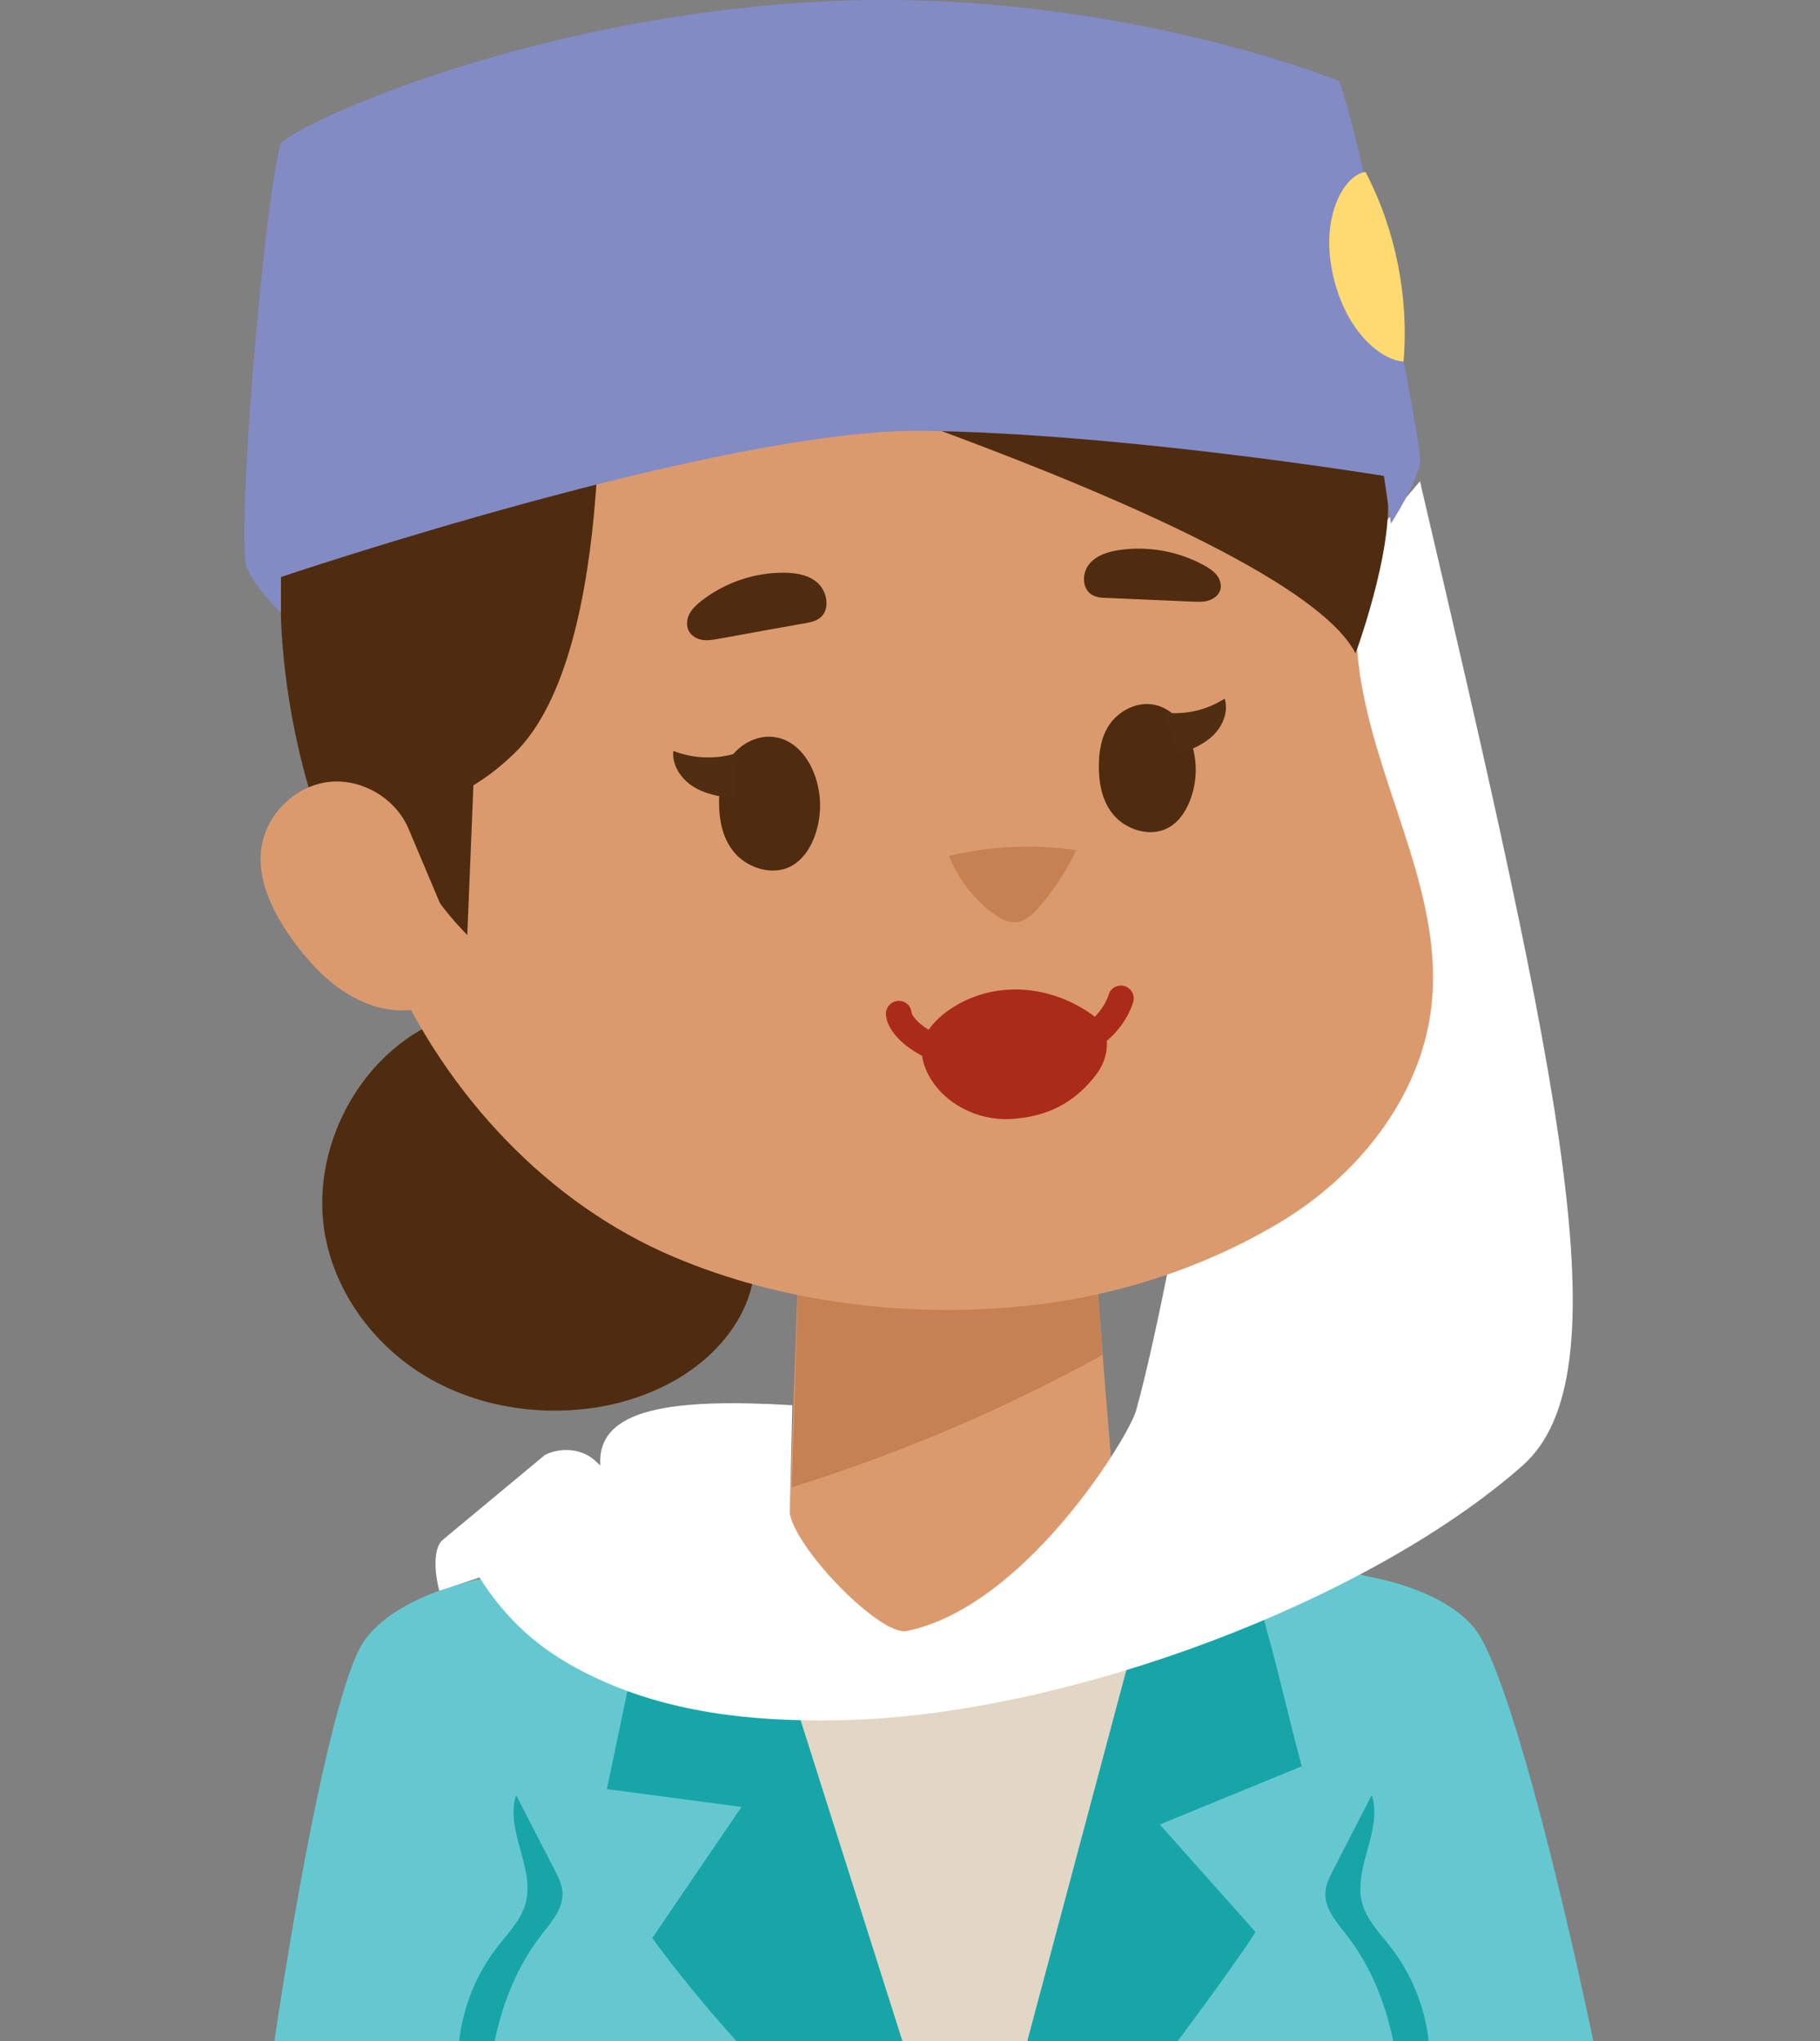 <svg width="66" height="74" viewBox="0 0 66 74" fill="none" xmlns="http://www.w3.org/2000/svg">
<rect x="0" y="0" width="66" height="74" fill="#808080" stroke="none"/>
<g clip-path="url(#clip0)">
<path d="M29.025 43.72C28.921 47.125 28.741 51.48 28.642 54.877C28.626 55.322 23.667 56.525 23.655 56.97C24.45 67.205 29.911 67.561 34.514 67.65C38.849 67.73 46.219 64.586 45.421 57.191C45.349 56.245 40.462 54.909 40.462 54.909C40.259 52.487 40.055 50.065 39.987 49.122C39.847 47.313 39.716 45.505 39.576 43.696C36.079 43.231 32.518 43.235 29.025 43.72Z" fill="#DB9A6E"/>
<path d="M29.025 43.72C28.921 47.125 28.821 50.522 28.718 53.922C32.618 52.707 36.398 51.099 39.983 49.126C39.844 47.318 39.712 45.509 39.572 43.7C36.079 43.231 32.518 43.235 29.025 43.72Z" fill="#C68152"/>
<path d="M35.129 86.161C35.812 86.153 36.183 85.375 36.398 84.722C38.646 77.82 41.017 65.015 43.265 58.113C37.943 60.985 31.488 61.979 25.739 59.068C27.065 66.471 30.063 78.646 33.871 85.123C34.159 85.62 34.558 86.169 35.129 86.161Z" fill="#E2D7C5"/>
<path d="M23.695 95.068C23.695 95.068 16.601 104.127 16.829 104.541C17.891 106.457 27.987 110.849 29.955 110.315C32.961 109.505 34.582 102.138 34.766 102.07C35.021 101.974 36.418 108.547 39.436 109.69C43.74 111.318 50.91 103.811 52.343 102.295C52.934 101.673 45.992 94.828 45.992 94.828L47.604 82.833C47.604 82.833 50.035 78.582 50.235 76.573C50.439 74.567 49.022 69.206 49.109 68.961C49.193 68.716 51.249 58.33 51.002 57.708C50.83 57.287 46.918 56.633 44.407 55.731C43.209 55.294 42.331 54.989 42.331 54.989L35.185 81.75L26.59 55.246L17.436 57.68L18.885 68.083C18.885 68.083 17.939 73.437 18.174 75.959C18.41 78.482 20.458 82.307 20.458 82.307L23.695 95.068Z" fill="#65C8D0"/>
<path d="M21.803 56.954C20.845 56.654 15.068 56.95 13.228 59.461C11.388 61.971 8.342 83.138 8.362 89.522C8.374 93.203 22.677 107.099 25.408 108.025C25.408 108.025 26.482 103.855 26.909 103.313C27.336 102.772 30.738 101.288 30.738 101.288C30.175 100.655 18.19 88.491 18.19 88.491C18.19 88.491 19.4 74.375 19.667 73.894C19.935 73.413 21.803 56.954 21.803 56.954Z" fill="#65C8D0"/>
<path d="M26.606 54.721L35.105 81.501C28.282 76.837 23.655 70.264 23.655 70.264L26.889 65.512C25.117 65.28 23.779 65.099 22.007 64.867C22.354 63.218 22.697 61.57 23.045 59.918C23.388 58.286 23.588 56.89 24.546 55.507C25.731 55.045 26.606 54.721 26.606 54.721Z" fill="#18A5A8"/>
<path d="M44.742 57.059C45.68 56.698 51.465 56.63 53.457 59.02C55.449 61.41 59.816 82.34 60.195 88.712C60.415 92.385 47.009 107.159 44.343 108.258C44.343 108.258 43.009 104.164 42.55 103.65C42.087 103.137 38.606 101.874 38.606 101.874C39.125 101.204 50.323 88.311 50.323 88.311C50.323 88.311 48.231 74.299 47.936 73.834C47.64 73.364 44.742 57.059 44.742 57.059Z" fill="#65C8D0"/>
<path d="M42.331 54.997L35.185 81.758C36.913 80.13 38.642 78.502 40.37 76.874C41.496 75.811 45.58 70.1 45.524 70.04C44.371 68.745 43.213 67.449 42.059 66.15C43.776 65.448 45.492 64.742 47.205 64.04C46.61 61.807 46.119 59.513 45.413 57.315C44.941 55.823 43.692 55.467 42.331 54.997Z" fill="#18A5A8"/>
<path d="M25.564 41.795C27.476 42.938 27.915 45.758 26.841 47.715C25.767 49.672 23.56 50.786 21.352 51.067C19.32 51.324 17.192 50.951 15.432 49.896C13.671 48.842 12.314 47.089 11.851 45.088C11.128 41.968 12.833 38.451 15.723 37.099C18.613 35.744 22.39 36.69 24.306 39.253L25.564 41.795Z" fill="#4F2C0F"/>
<path d="M16.054 55.831C16.394 55.551 19.771 52.743 19.771 52.743C20.398 52.447 21.172 52.527 21.655 53.028C21.691 53.064 21.731 53.1 21.771 53.133C21.627 51.027 24.454 50.698 28.733 50.947L28.642 54.881C28.905 56.245 31.947 59.324 32.877 59.136C37.173 58.262 40.933 52.09 41.197 51.147C42.658 45.914 45.325 29.632 45.76 24.21L51.493 17.449C56.602 39.277 58.93 49.864 55.205 53.145C49.66 58.029 38.941 62.084 30.877 62.356C27.847 62.456 24.737 62.208 21.955 60.993C19.955 60.118 18.553 59.024 17.388 57.195L15.931 57.676C15.743 56.97 15.715 56.108 16.054 55.831Z" fill="white"/>
<path d="M12.262 28.513C12.605 30.795 13.228 33.025 14.17 35.13C16.218 39.702 19.851 43.636 24.458 45.581C28.338 47.217 32.745 47.759 36.933 47.374C40.235 47.069 43.508 46.046 46.359 44.354C49.213 42.662 51.525 39.802 51.908 36.498C52.355 32.612 50.171 28.962 49.433 25.116C49.393 24.916 49.357 24.712 49.325 24.515C48.634 19.875 50.319 14.906 48.55 10.559C47.64 8.317 45.872 6.497 43.8 5.249C41.736 4.006 39.38 3.304 37.005 2.891C32.933 2.19 28.678 2.322 24.753 3.649C20.837 4.973 17.28 7.539 15.08 11.06C13.34 13.852 12.493 17.128 12.13 20.4C11.835 23.087 11.855 25.838 12.262 28.513Z" fill="#DB9A6E"/>
<path d="M50.187 17.256C48.423 12.195 46.483 4.997 41.692 2.47C36.115 -0.473 20.258 3.24 18.761 4.323C18.761 4.323 17.304 4.267 15.823 5.157C11.751 7.608 10.473 13.138 10.186 20.918C10.03 25.149 11.324 30.675 13.523 33.526C13.595 32.572 12.964 30.49 13.032 29.532C13.068 29.115 15.707 30.177 18.657 27.31C22.486 23.589 21.663 11.47 21.663 11.47C21.663 11.47 46.666 18.816 49.157 23.689C49.157 23.697 50.838 19.133 50.187 17.256Z" fill="#4F2C0F"/>
<path d="M16.945 33.899C15.244 32.179 14.114 29.901 13.771 27.499C14.933 27.078 16.098 26.657 17.26 26.235C17.156 28.794 17.049 31.349 16.945 33.899Z" fill="#4F2C0F"/>
<path d="M28.119 26.729C28.773 26.833 29.233 27.37 29.472 27.92C29.819 28.714 29.827 29.62 29.504 30.418C29.328 30.851 29.029 31.272 28.558 31.465C27.895 31.73 27.077 31.433 26.638 30.919C26.198 30.406 26.075 29.728 26.075 29.083C26.075 28.517 26.166 27.928 26.51 27.451C26.849 26.965 27.488 26.624 28.119 26.729Z" fill="#4F2C0F"/>
<path d="M26.777 27.286C26.015 27.539 25.169 27.519 24.418 27.226C24.362 27.739 24.693 28.236 25.129 28.513C25.564 28.79 26.087 28.886 26.598 28.946L26.777 27.286Z" fill="#4F2E12"/>
<path d="M41.808 25.542C42.434 25.642 42.878 26.155 43.105 26.68C43.437 27.442 43.449 28.309 43.133 29.075C42.965 29.488 42.678 29.897 42.227 30.077C41.592 30.33 40.806 30.045 40.386 29.552C39.967 29.059 39.848 28.409 39.848 27.791C39.848 27.246 39.935 26.684 40.263 26.227C40.594 25.774 41.209 25.445 41.808 25.542Z" fill="#4F2C0F"/>
<path d="M42.227 25.834C42.985 25.927 43.772 25.742 44.411 25.329C44.558 25.798 44.343 26.324 43.991 26.665C43.64 27.005 43.169 27.194 42.702 27.35L42.227 25.834Z" fill="#4F2E12"/>
<path d="M39.576 21.551C39.229 21.323 39.237 20.765 39.504 20.445C39.772 20.124 40.203 19.995 40.614 19.939C41.656 19.791 42.742 19.991 43.664 20.497C43.836 20.593 44.007 20.701 44.127 20.854C44.247 21.01 44.311 21.223 44.247 21.407C44.183 21.591 44.003 21.72 43.816 21.776C43.628 21.832 43.428 21.82 43.229 21.812C42.207 21.768 41.185 21.724 40.163 21.68C39.959 21.676 39.748 21.664 39.576 21.551Z" fill="#4F2C0F"/>
<path d="M29.771 22.373C30.095 22.077 29.999 21.475 29.68 21.162C29.36 20.849 28.897 20.773 28.47 20.765C27.384 20.749 26.302 21.11 25.432 21.788C25.268 21.916 25.113 22.057 25.009 22.241C24.909 22.426 24.877 22.666 24.969 22.859C25.061 23.051 25.264 23.168 25.464 23.2C25.663 23.232 25.867 23.196 26.067 23.16C27.105 22.971 28.147 22.782 29.185 22.598C29.392 22.562 29.612 22.518 29.771 22.373Z" fill="#4F2C0F"/>
<path d="M34.159 36.815C33.819 37.099 33.512 37.464 33.444 37.905C33.384 38.27 33.496 38.647 33.672 38.976C34.235 40.027 35.46 40.636 36.646 40.572C37.831 40.508 38.933 40.075 39.784 38.916C40.139 38.431 40.275 37.729 39.983 37.2C39.859 36.975 39.648 36.811 39.432 36.67C38.642 36.157 37.708 35.86 36.766 35.876C35.824 35.884 34.881 36.209 34.159 36.815Z" fill="#AA2B1A"/>
<path d="M36.023 38.852C36.35 38.86 36.706 38.856 37.093 38.828C40.179 38.603 40.933 36.859 41.093 36.333C41.169 36.085 41.025 35.824 40.782 35.752C40.534 35.68 40.275 35.82 40.203 36.065C40.123 36.337 39.584 37.709 37.029 37.893C34.015 38.11 33.101 36.943 33.057 36.718C33.037 36.462 32.821 36.269 32.558 36.289C32.302 36.309 32.107 36.538 32.127 36.794C32.163 37.292 32.654 37.861 33.376 38.246C33.887 38.515 34.734 38.812 36.023 38.852Z" fill="#AA2B1A"/>
<path d="M14.837 30.101C14.386 28.958 13.116 28.204 11.903 28.353C10.689 28.501 9.639 29.54 9.475 30.759C9.324 31.886 9.859 32.993 10.505 33.927C11.264 35.026 12.25 36.041 13.515 36.458C14.781 36.879 16.358 36.55 17.088 35.431L14.837 30.101Z" fill="#DB9A6E"/>
<path d="M34.414 31.032C35.919 30.671 37.496 30.599 39.029 30.823C38.67 31.581 38.207 32.287 37.656 32.916C37.46 33.137 37.237 33.362 36.949 33.422C36.594 33.494 36.247 33.297 35.959 33.077C35.273 32.552 34.734 31.834 34.414 31.032Z" fill="#C68152"/>
<path d="M50.439 18.985C50.439 18.985 51.401 17.501 51.493 16.771C51.584 16.041 49.325 4.953 48.566 2.94C48.566 2.94 39.983 -0.565 29.376 0.08C18.597 0.734 10.314 4.728 10.174 5.233C9.531 7.559 8.537 19.787 8.968 20.633C9.4 21.479 10.186 22.213 10.186 22.213V20.922C10.186 20.922 26.183 15.52 33.504 15.62C40.826 15.72 50.187 17.256 50.187 17.256L50.439 18.985Z" fill="#838BC5"/>
<path d="M48.339 9.97C48.826 12.127 50.171 13.082 50.898 13.106C51.093 10.748 50.61 8.333 49.52 6.236C48.778 6.32 47.852 7.812 48.339 9.97Z" fill="#FFDA71"/>
<path d="M48.802 70.12C48.451 69.671 48.031 69.186 48.063 68.616C48.079 68.323 48.219 68.051 48.351 67.79C48.814 66.888 49.281 65.986 49.744 65.083C50.159 66.354 49.045 67.734 49.405 69.021C49.58 69.647 50.071 70.12 50.463 70.637C51.936 72.57 52.215 75.073 51.433 77.307C51.022 78.478 50.035 79.993 48.854 80.366C50.095 79.055 51.038 77.134 50.762 75.326C50.483 73.404 50.023 71.68 48.802 70.12Z" fill="#18A5A8"/>
<path d="M19.659 70.12C20.011 69.671 20.43 69.186 20.398 68.616C20.382 68.323 20.242 68.051 20.11 67.79C19.647 66.888 19.18 65.986 18.717 65.083C18.302 66.354 19.416 67.734 19.056 69.021C18.881 69.647 18.39 70.12 17.999 70.637C16.526 72.57 16.246 75.073 17.029 77.307C17.44 78.478 18.426 79.993 19.607 80.366C18.366 79.055 17.424 77.134 17.699 75.326C17.983 73.404 18.442 71.68 19.659 70.12Z" fill="#18A5A8"/>
</g>
<defs>
<clipPath id="clip0">
<rect width="69" height="204" fill="white" transform="translate(-3)"/>
</clipPath>
</defs>
</svg>
